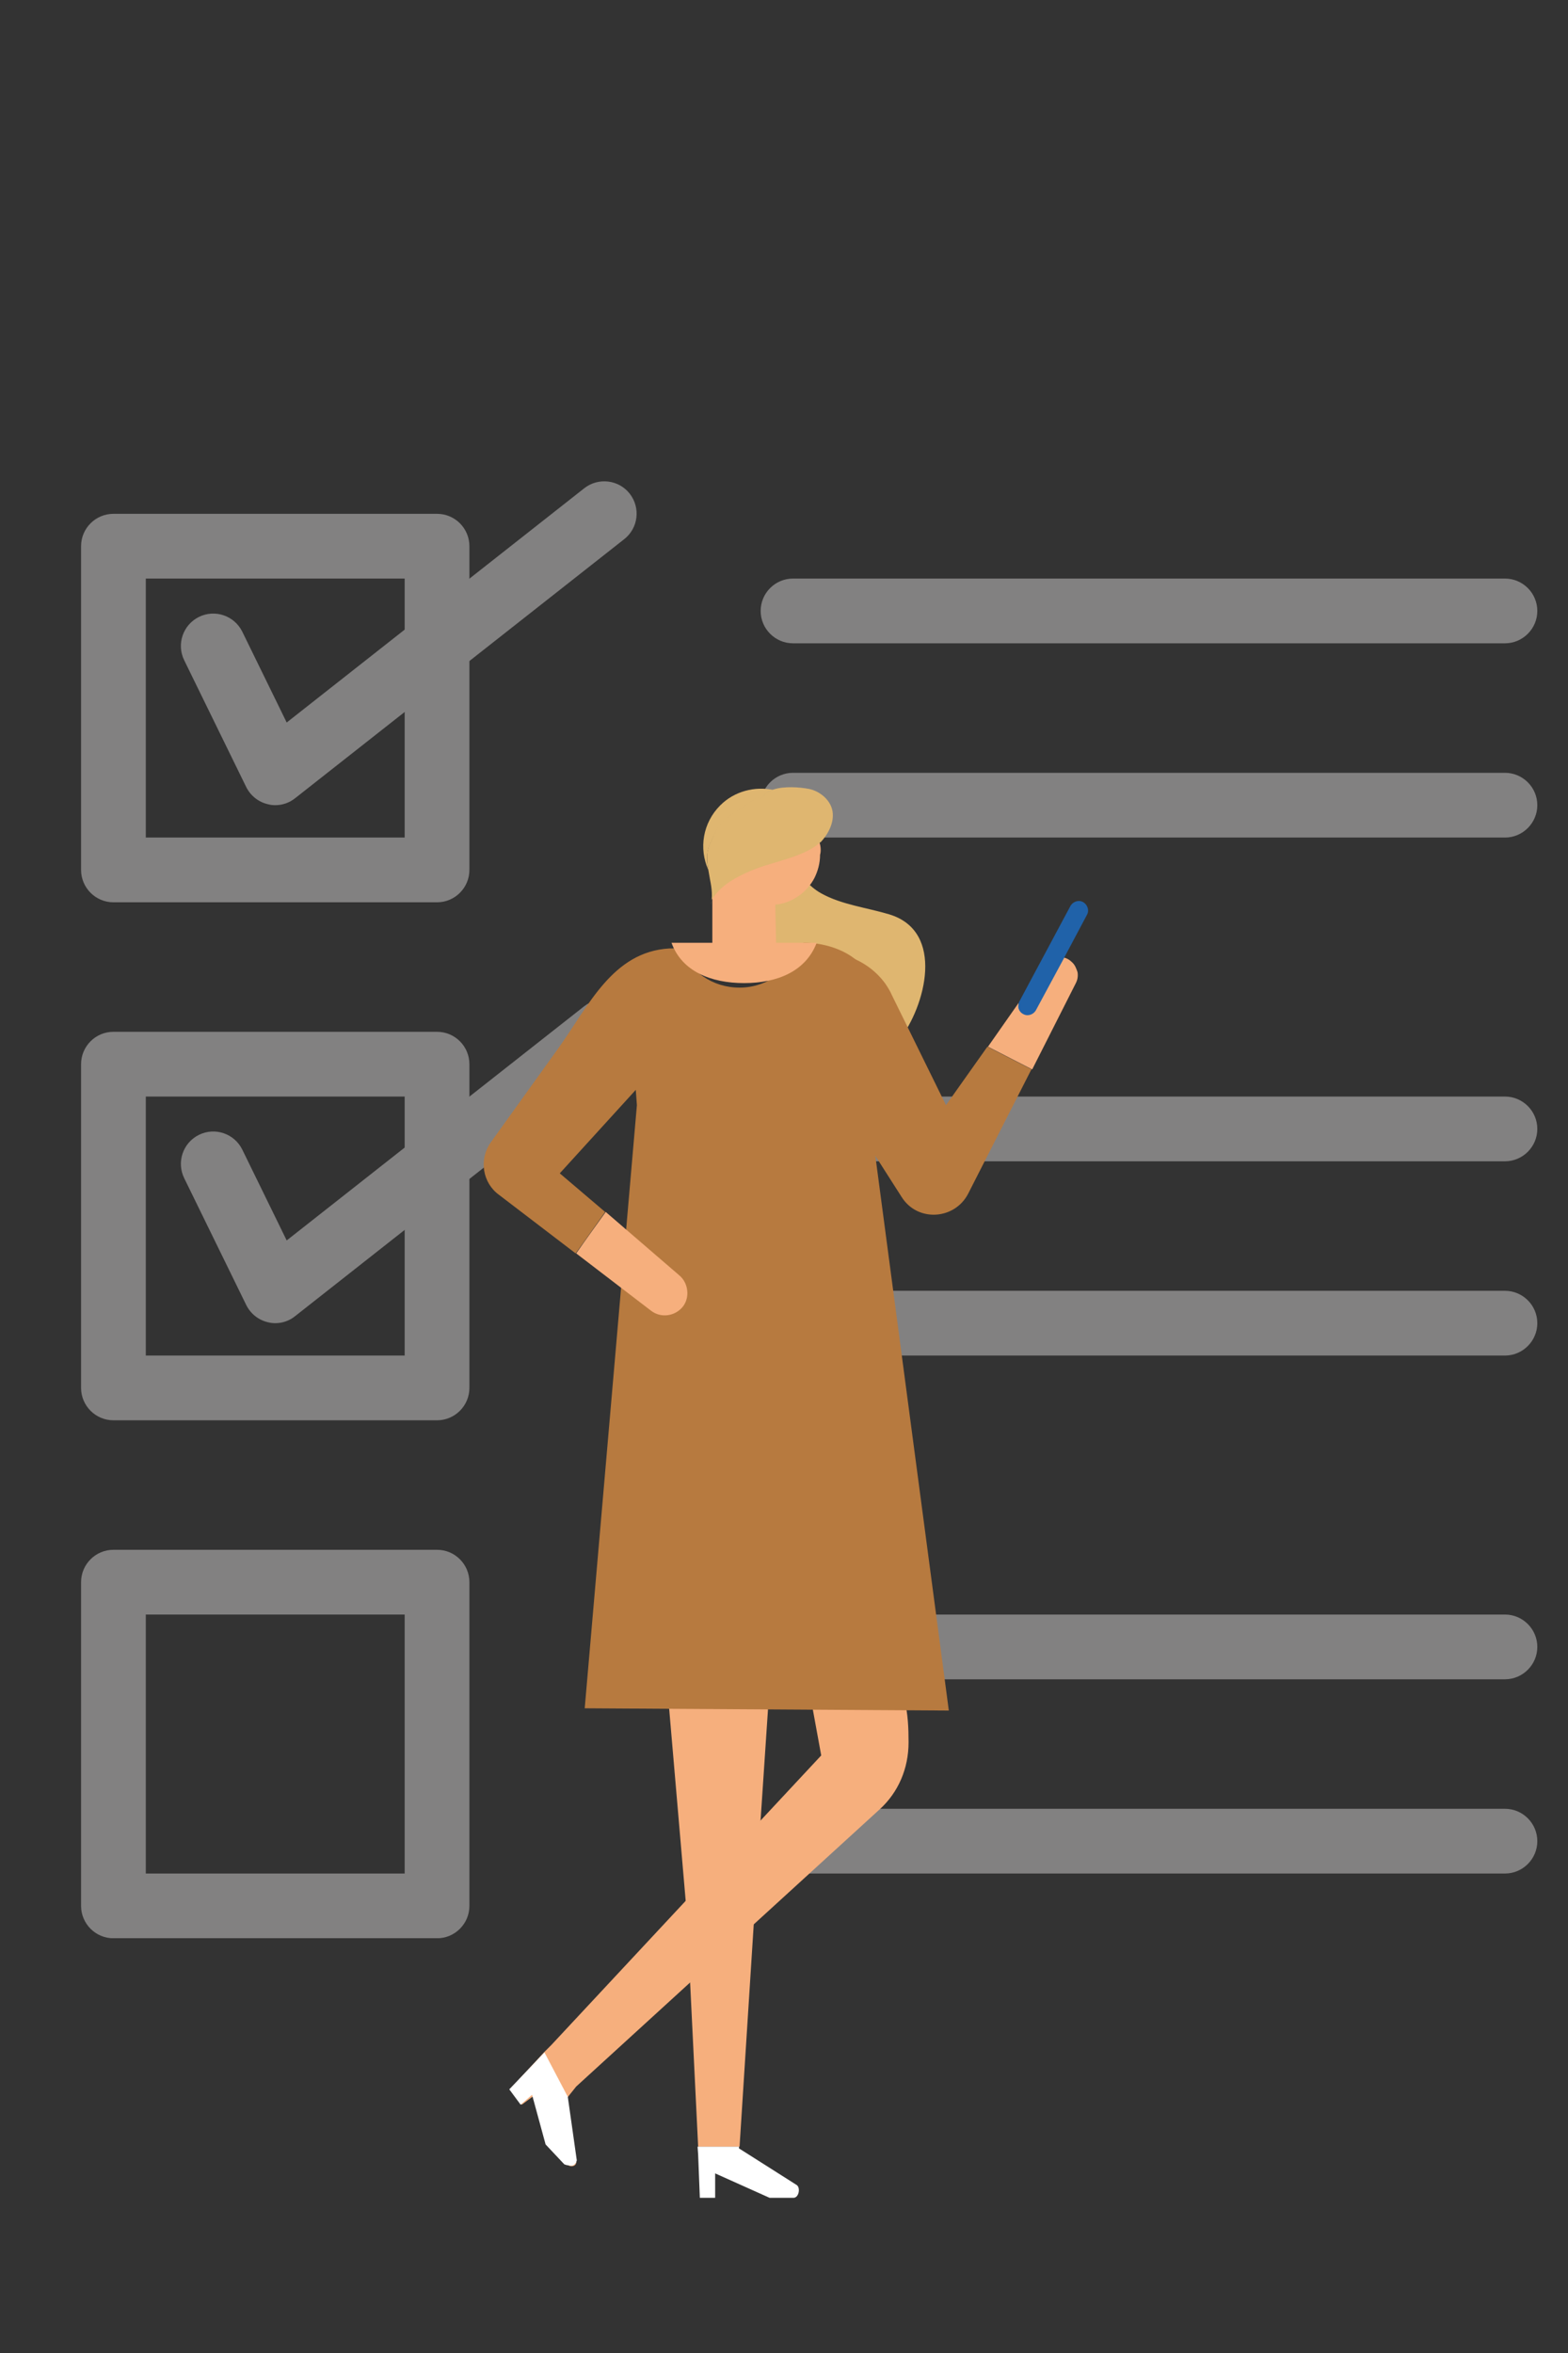 <?xml version="1.0" encoding="UTF-8"?>
<svg xmlns="http://www.w3.org/2000/svg" xmlns:xlink="http://www.w3.org/1999/xlink" width="300pt" height="450pt" viewBox="0 0 300 450" version="1.2">
<rect x="0" y="0" width="300" height="450" fill="#333333" stroke="none"/>
<defs>
<filter id="alpha" filterUnits="objectBoundingBox" x="0%" y="0%" width="100%" height="100%">
  <feColorMatrix type="matrix" in="SourceGraphic" values="0 0 0 0 1 0 0 0 0 1 0 0 0 0 1 0 0 0 1 0"/>
</filter>
<mask id="mask0">
  <g filter="url(#alpha)">
<rect x="0" y="0" width="300" height="450" style="fill:rgb(0%,0%,0%);fill-opacity:0.4;stroke:none;"/>
  </g>
</mask>
<clipPath id="clip2">
  <path d="M 15 226 L 90 226 L 90 300.676 L 15 300.676 Z M 15 226 "/>
</clipPath>
<clipPath id="clip1">
  <rect x="0" y="0" width="298" height="304"/>
</clipPath>
<g id="surface5" clip-path="url(#clip1)">
<path style=" stroke:none;fill-rule:nonzero;fill:rgb(97.249%,95.689%,95.689%);fill-opacity:1;" d="M 83.617 102.562 L 21.703 102.562 C 18.285 102.562 15.512 99.777 15.512 96.371 L 15.512 34.457 C 15.512 31.039 18.285 28.266 21.703 28.266 L 83.617 28.266 C 87.035 28.266 89.809 31.039 89.809 34.457 L 89.809 96.371 C 89.809 99.777 87.035 102.562 83.617 102.562 Z M 27.895 90.18 L 77.426 90.18 L 77.426 40.648 L 27.895 40.648 Z M 27.895 90.18 "/>
<path style=" stroke:none;fill-rule:nonzero;fill:rgb(97.249%,95.689%,95.689%);fill-opacity:1;" d="M 52.66 83.988 C 52.203 83.988 51.73 83.938 51.285 83.812 C 49.465 83.406 47.93 82.18 47.102 80.508 L 35.238 56.262 C 33.738 53.191 35.004 49.488 38.074 47.977 C 41.156 46.465 44.848 47.754 46.359 50.812 L 54.852 68.176 L 111.789 23.371 C 114.477 21.266 118.379 21.727 120.484 24.414 C 122.586 27.113 122.129 30.988 119.441 33.105 L 56.488 82.637 C 55.387 83.527 54.035 83.988 52.66 83.988 Z M 52.66 83.988 "/>
<path style=" stroke:none;fill-rule:nonzero;fill:rgb(97.249%,95.689%,95.689%);fill-opacity:1;" d="M 83.617 201.625 L 21.703 201.625 C 18.285 201.625 15.512 198.84 15.512 195.434 L 15.512 133.52 C 15.512 130.102 18.285 127.328 21.703 127.328 L 83.617 127.328 C 87.035 127.328 89.809 130.102 89.809 133.52 L 89.809 195.434 C 89.809 198.84 87.035 201.625 83.617 201.625 Z M 27.895 189.242 L 77.426 189.242 L 77.426 139.711 L 27.895 139.711 Z M 27.895 189.242 "/>
<path style=" stroke:none;fill-rule:nonzero;fill:rgb(97.249%,95.689%,95.689%);fill-opacity:1;" d="M 52.66 183.051 C 52.203 183.051 51.73 183 51.285 182.879 C 49.465 182.469 47.93 181.242 47.102 179.559 L 35.238 155.312 C 33.738 152.242 35.004 148.539 38.074 147.027 C 41.156 145.52 44.848 146.793 46.359 149.863 L 54.852 167.227 L 111.789 122.426 C 114.477 120.32 118.379 120.789 120.484 123.465 C 122.586 126.164 122.129 130.039 119.441 132.156 L 56.488 181.688 C 55.387 182.594 54.035 183.051 52.66 183.051 Z M 52.66 183.051 "/>
<g clip-path="url(#clip2)" clip-rule="nonzero">
<path style=" stroke:none;fill-rule:nonzero;fill:rgb(97.249%,95.689%,95.689%);fill-opacity:1;" d="M 83.617 300.688 L 21.703 300.688 C 18.285 300.688 15.512 297.902 15.512 294.496 L 15.512 232.582 C 15.512 229.164 18.285 226.391 21.703 226.391 L 83.617 226.391 C 87.035 226.391 89.809 229.164 89.809 232.582 L 89.809 294.496 C 89.809 297.902 87.035 300.688 83.617 300.688 Z M 27.895 288.305 L 77.426 288.305 L 77.426 238.773 L 27.895 238.773 Z M 27.895 288.305 "/>
</g>
<path style=" stroke:none;fill-rule:nonzero;fill:rgb(97.249%,95.689%,95.689%);fill-opacity:1;" d="M 287.938 251.156 L 151.727 251.156 C 148.309 251.156 145.535 248.371 145.535 244.965 C 145.535 241.547 148.309 238.773 151.727 238.773 L 287.938 238.773 C 291.344 238.773 294.129 241.547 294.129 244.965 C 294.129 248.371 291.344 251.156 287.938 251.156 Z M 287.938 251.156 "/>
<path style=" stroke:none;fill-rule:nonzero;fill:rgb(97.249%,95.689%,95.689%);fill-opacity:1;" d="M 287.938 288.305 L 151.727 288.305 C 148.309 288.305 145.535 285.52 145.535 282.113 C 145.535 278.695 148.309 275.922 151.727 275.922 L 287.938 275.922 C 291.344 275.922 294.129 278.695 294.129 282.113 C 294.129 285.52 291.344 288.305 287.938 288.305 Z M 287.938 288.305 "/>
<path style=" stroke:none;fill-rule:nonzero;fill:rgb(97.249%,95.689%,95.689%);fill-opacity:1;" d="M 287.938 152.094 L 151.727 152.094 C 148.309 152.094 145.535 149.309 145.535 145.902 C 145.535 142.484 148.309 139.711 151.727 139.711 L 287.938 139.711 C 291.344 139.711 294.129 142.484 294.129 145.902 C 294.129 149.309 291.344 152.094 287.938 152.094 Z M 287.938 152.094 "/>
<path style=" stroke:none;fill-rule:nonzero;fill:rgb(97.249%,95.689%,95.689%);fill-opacity:1;" d="M 287.938 189.242 L 151.727 189.242 C 148.309 189.242 145.535 186.457 145.535 183.051 C 145.535 179.633 148.309 176.859 151.727 176.859 L 287.938 176.859 C 291.344 176.859 294.129 179.633 294.129 183.051 C 294.129 186.457 291.344 189.242 287.938 189.242 Z M 287.938 189.242 "/>
<path style=" stroke:none;fill-rule:nonzero;fill:rgb(97.249%,95.689%,95.689%);fill-opacity:1;" d="M 287.938 53.031 L 151.727 53.031 C 148.309 53.031 145.535 50.242 145.535 46.84 C 145.535 43.422 148.309 40.648 151.727 40.648 L 287.938 40.648 C 291.344 40.648 294.129 43.422 294.129 46.84 C 294.129 50.242 291.344 53.031 287.938 53.031 Z M 287.938 53.031 "/>
<path style=" stroke:none;fill-rule:nonzero;fill:rgb(97.249%,95.689%,95.689%);fill-opacity:1;" d="M 287.938 90.18 L 151.727 90.18 C 148.309 90.18 145.535 87.391 145.535 83.988 C 145.535 80.57 148.309 77.797 151.727 77.797 L 287.938 77.797 C 291.344 77.797 294.129 80.57 294.129 83.988 C 294.129 87.391 291.344 90.18 287.938 90.18 Z M 287.938 90.18 "/>
</g>
<clipPath id="clip3">
  <path d="M 133 410 L 153 410 L 153 420.324 L 133 420.324 Z M 133 410 "/>
</clipPath>
<clipPath id="clip4">
  <path d="M 134 150.324 L 149 150.324 L 149 167 L 134 167 Z M 134 150.324 "/>
</clipPath>
<clipPath id="clip5">
  <path d="M 135 150.324 L 160 150.324 L 160 174 L 135 174 Z M 135 150.324 "/>
</clipPath>
<clipPath id="clip6">
  <path d="M 194 172 L 208.516 172 L 208.516 195 L 194 195 Z M 194 172 "/>
</clipPath>
</defs>
<g id="surface1">
<use xlink:href="#surface5" transform="matrix(1,0,0,1,0,70)" mask="url(#mask0)"/>
<path style=" stroke:none;fill-rule:nonzero;fill:rgb(96.469%,68.629%,49.019%);fill-opacity:1;" d="M 144.207 368.082 L 145.512 348.207 L 146.922 327.137 L 149.199 292.926 L 149.961 282.391 L 126.086 282.391 L 126.086 318.559 L 128.039 326.922 L 131.188 363.52 L 132.055 379.488 L 133.574 410.547 L 141.496 410.547 Z M 144.207 368.082 "/>
<g clip-path="url(#clip3)" clip-rule="nonzero">
<path style=" stroke:none;fill-rule:nonzero;fill:rgb(100%,100%,100%);fill-opacity:1;" d="M 152.348 417.824 L 142.254 411.418 L 141.387 410.875 L 141.387 410.547 L 133.465 410.547 L 133.574 412.07 L 133.898 420.324 L 136.828 420.324 L 136.828 415.652 L 147.246 420.324 L 151.805 420.324 C 152.891 420.324 153.215 418.258 152.348 417.824 Z M 152.348 417.824 "/>
</g>
<path style=" stroke:none;fill-rule:nonzero;fill:rgb(96.469%,68.629%,49.019%);fill-opacity:1;" d="M 173.832 333.219 C 173.832 338.215 171.879 342.777 168.297 346.035 L 110.246 399.035 L 108.508 401.207 L 108.508 401.75 L 108.508 401.316 L 110.246 413.371 C 110.246 413.59 110.246 413.699 110.137 413.914 C 109.918 414.242 109.484 414.352 109.051 414.242 C 108.836 414.242 108.727 414.023 108.508 413.914 L 105.688 410.223 L 102.434 400.555 L 102.324 400.664 L 99.828 402.512 L 97.551 399.578 L 104.168 392.41 L 105.473 391.109 L 157.121 335.719 L 149.199 292.383 L 163.09 282.824 L 173.07 325.184 C 173.723 327.789 173.832 330.504 173.832 333.219 Z M 173.832 333.219 "/>
<path style=" stroke:none;fill-rule:nonzero;fill:rgb(87.45%,71.37%,43.919%);fill-opacity:1;" d="M 146.379 173.348 C 146.598 183.23 150.938 185.621 154.625 194.527 C 156.469 198.98 159.832 203.758 164.609 203.543 C 167.539 203.434 170.141 201.367 171.988 198.98 C 177.086 192.465 180.883 178.125 170.141 174.867 C 165.801 173.566 161.027 173.023 157.121 170.852 C 155.926 170.199 154.844 169.223 153.867 168.242 C 152.457 171.066 149.633 173.023 146.379 173.348 Z M 146.379 173.348 "/>
<g clip-path="url(#clip4)" clip-rule="nonzero">
<path style=" stroke:none;fill-rule:nonzero;fill:rgb(87.45%,71.37%,43.919%);fill-opacity:1;" d="M 135.852 161.402 C 135.852 161.293 135.961 161.184 136.07 161.074 C 136.828 158.688 138.457 156.621 140.629 155.426 L 144.645 152.711 C 144.969 152.82 145.293 152.82 145.621 152.82 C 145.945 152.387 146.27 151.953 146.598 151.734 C 146.922 151.41 147.465 151.191 148.008 151.082 C 144.426 150.324 140.52 151.301 137.805 154.016 C 134.441 157.383 133.684 162.27 135.527 166.398 C 135.203 164.77 135.094 163.031 135.852 161.402 Z M 135.852 161.402 "/>
</g>
<path style=" stroke:none;fill-rule:nonzero;fill:rgb(96.469%,68.629%,49.019%);fill-opacity:1;" d="M 156.797 161.074 C 156.688 161.184 156.578 161.293 156.469 161.293 C 153.758 163.684 148.332 164.66 144.859 165.961 C 144.316 166.18 143.773 166.398 143.23 166.613 C 140.52 167.699 137.914 169.223 136.289 171.609 L 136.289 184.207 L 148.551 183.773 L 148.332 173.023 C 151.586 172.695 154.41 170.633 155.82 167.918 C 156.469 166.613 156.902 165.094 156.902 163.465 C 157.121 162.703 157.012 161.836 156.797 161.074 Z M 156.797 161.074 "/>
<g clip-path="url(#clip5)" clip-rule="nonzero">
<path style=" stroke:none;fill-rule:nonzero;fill:rgb(87.45%,71.37%,43.919%);fill-opacity:1;" d="M 159.293 155.211 C 158.965 153.039 156.902 151.301 154.734 150.867 C 152.996 150.539 150.066 150.324 148.008 150.977 C 147.465 151.191 146.922 151.41 146.598 151.625 C 146.27 151.953 145.945 152.277 145.621 152.711 C 145.293 152.711 144.969 152.605 144.645 152.605 L 140.629 155.32 C 138.457 156.516 136.828 158.469 136.07 160.965 C 135.961 161.074 135.961 161.184 135.852 161.293 C 135.094 162.922 135.203 164.551 135.527 166.398 C 135.637 167.047 135.746 167.594 135.852 168.242 C 136.18 169.871 136.395 171.609 135.961 173.129 L 136.18 172.043 C 136.289 171.938 136.395 171.719 136.504 171.609 C 138.133 169.223 140.734 167.809 143.449 166.613 C 143.992 166.398 144.535 166.18 145.078 165.961 C 148.441 164.77 153.973 163.684 156.688 161.293 C 156.797 161.184 156.902 161.074 157.012 161.074 C 158.422 159.555 159.617 157.383 159.293 155.211 Z M 159.293 155.211 "/>
</g>
<path style=" stroke:none;fill-rule:nonzero;fill:rgb(71.759%,47.839%,24.709%);fill-opacity:1;" d="M 188.914 200.176 L 180.992 211.359 L 170.578 190.184 C 170.25 189.422 169.816 188.77 169.383 188.117 C 167.648 185.73 165.258 183.992 162.547 183.016 C 165.691 184.969 161.461 185.84 162.547 189.641 L 163.738 195.395 L 165.152 208.211 L 166.344 219.18 L 166.562 219.613 L 172.531 228.957 C 175.566 233.734 182.621 233.301 185.227 228.305 L 205.734 188.012 L 197.379 204.52 Z M 188.914 200.176 "/>
<path style=" stroke:none;fill-rule:nonzero;fill:rgb(96.469%,68.629%,49.019%);fill-opacity:1;" d="M 205.191 184.102 C 204.648 183.559 204.105 183.23 203.453 183.121 L 198.246 192.898 C 197.812 193.766 196.727 194.199 195.859 193.766 C 195.098 193.441 194.773 192.68 194.883 191.812 L 189.023 200.176 L 197.488 204.52 L 205.84 188.012 C 206.168 187.359 206.277 186.707 206.168 185.945 C 205.949 185.297 205.734 184.645 205.191 184.102 Z M 205.191 184.102 "/>
<g clip-path="url(#clip6)" clip-rule="nonzero">
<path style=" stroke:none;fill-rule:nonzero;fill:rgb(12.549%,38.429%,66.269%);fill-opacity:1;" d="M 195.859 193.984 C 196.727 194.418 197.812 193.984 198.246 193.113 L 203.453 183.449 L 208.012 174.867 C 208.445 174 208.012 172.914 207.145 172.48 C 206.277 172.043 205.191 172.48 204.758 173.348 L 194.992 191.594 C 194.883 191.812 194.883 191.922 194.883 192.137 C 194.664 192.789 195.098 193.656 195.859 193.984 Z M 195.859 193.984 "/>
</g>
<path style=" stroke:none;fill-rule:nonzero;fill:rgb(71.759%,47.839%,24.709%);fill-opacity:1;" d="M 124.352 274.898 L 124.461 278.371 Z M 124.352 274.898 "/>
<path style=" stroke:none;fill-rule:nonzero;fill:rgb(71.759%,47.839%,24.709%);fill-opacity:1;" d="M 121.855 211.359 L 111.871 326.703 L 181.535 327.137 L 166.234 211.688 C 166.234 208.32 166.234 204.953 166.234 201.695 C 166.234 197.676 167.863 188.988 165.691 185.73 C 163.414 182.035 158.098 180.301 153.973 180.301 L 153.867 180.301 L 152.672 180.516 C 151.48 185.297 146.922 188.879 141.496 188.879 C 136.289 188.879 131.84 185.73 130.43 181.277 L 128.477 181.387 L 128.039 181.387 C 117.191 182.035 112.633 192.355 106.883 200.391 C 102.543 206.473 98.199 212.445 93.859 218.527 C 91.582 221.789 92.34 226.242 95.488 228.52 L 110.137 239.707 C 112.199 236.883 114.152 234.059 115.777 231.777 L 107.098 224.395 L 121.641 208.43 Z M 121.855 211.359 "/>
<path style=" stroke:none;fill-rule:nonzero;fill:rgb(96.469%,68.629%,49.019%);fill-opacity:1;" d="M 129.887 243.836 L 115.887 231.777 C 114.262 234.059 112.199 236.883 110.246 239.707 L 124.57 250.676 C 126.414 252.09 129.016 251.762 130.535 250.027 C 131.188 249.266 131.512 248.289 131.512 247.309 C 131.512 246.008 130.969 244.703 129.887 243.836 Z M 129.887 243.836 "/>
<path style=" stroke:none;fill-rule:nonzero;fill:rgb(100%,100%,100%);fill-opacity:1;" d="M 103.41 392.52 L 96.789 399.578 Z M 103.41 392.52 "/>
<path style=" stroke:none;fill-rule:nonzero;fill:rgb(100%,100%,100%);fill-opacity:1;" d="M 110.355 413.156 C 110.355 413.262 110.246 413.371 110.246 413.48 C 110.246 413.59 110.137 413.699 110.027 413.805 C 109.812 414.133 109.379 414.242 108.941 414.133 C 108.727 414.133 107.965 414.023 107.859 413.805 L 104.387 410.113 L 101.781 400.555 L 102 400.449 L 99.613 402.512 L 97.441 399.578 L 104.168 392.52 L 108.508 400.773 L 108.617 400.883 Z M 110.355 413.156 "/>
<path style=" stroke:none;fill-rule:nonzero;fill:rgb(96.469%,68.629%,49.019%);fill-opacity:1;" d="M 128.477 180.301 C 130.43 185.73 135.961 188.012 142.363 188.012 C 148.766 188.012 154.191 185.73 156.254 180.301 Z M 128.477 180.301 "/>
</g>
</svg>
